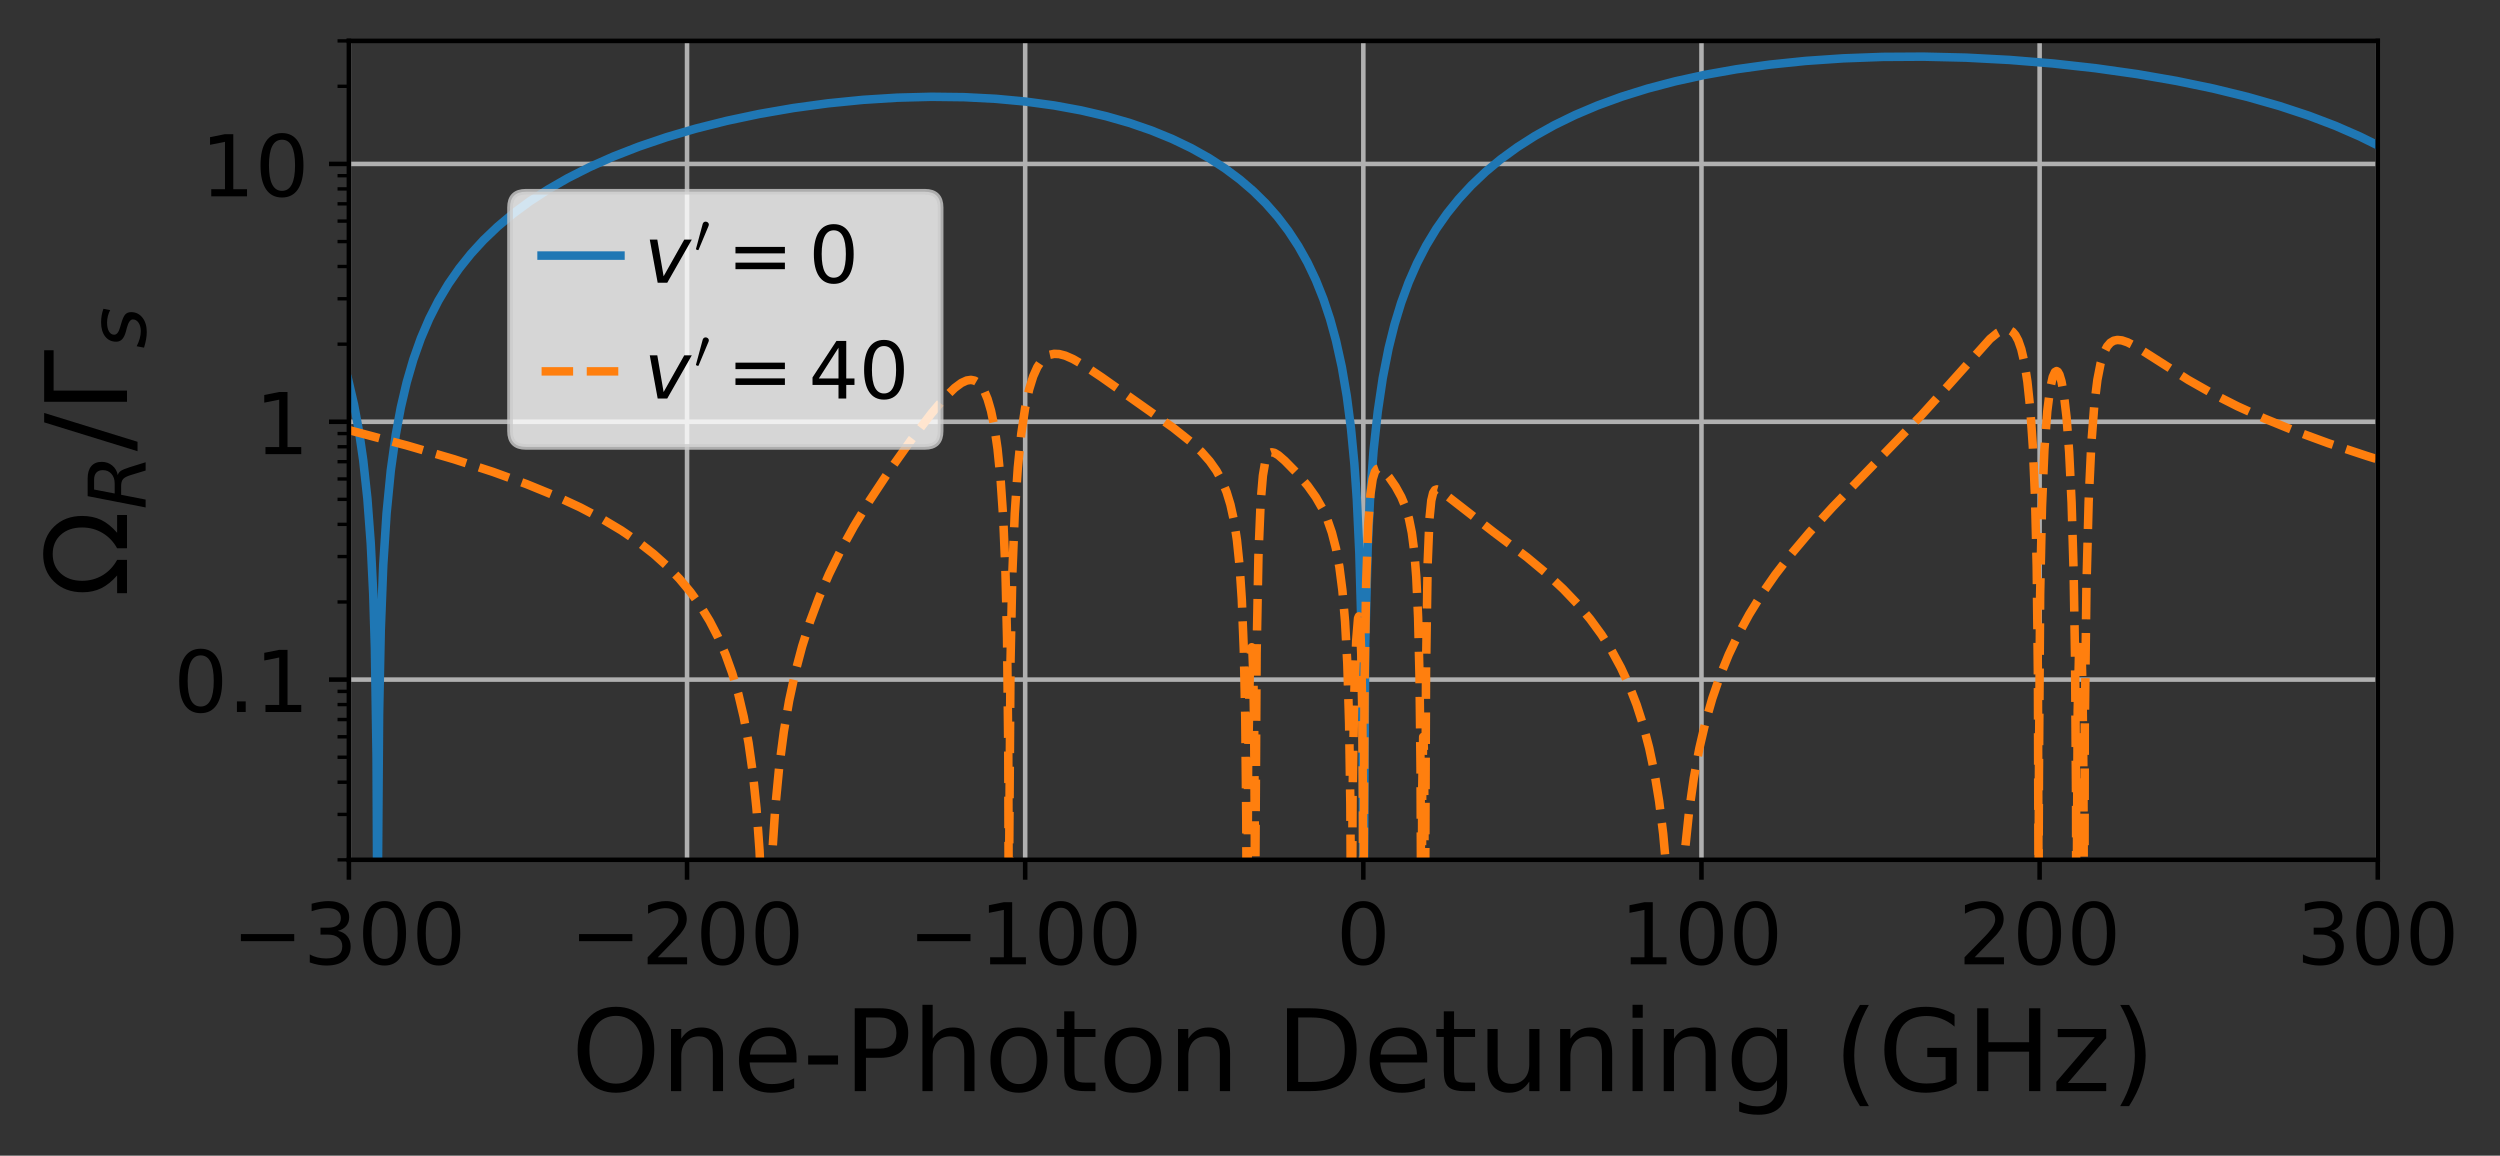 <?xml version="1.0" encoding="utf-8" standalone="no"?>
<!DOCTYPE svg PUBLIC "-//W3C//DTD SVG 1.1//EN"
  "http://www.w3.org/Graphics/SVG/1.1/DTD/svg11.dtd">
<!-- Created with matplotlib (https://matplotlib.org/) -->
<svg height="203.417pt" version="1.1" viewBox="0 0 440.047 203.417" width="440.047pt" xmlns="http://www.w3.org/2000/svg" xmlns:xlink="http://www.w3.org/1999/xlink">
 <rect x="0" y="0" width="440.047" height="203.417" fill="#333333" stroke="none"/>
 <defs>
  <style type="text/css">*{stroke-linecap:butt;stroke-linejoin:round;}</style>
 </defs>
 <g id="figure_1">
  <g id="patch_1">
   <path d="M 0 203.417 
L 440.047 203.417 
L 440.047 0 
L 0 0 
z
" style="fill:none;"/>
  </g>
  <g id="axes_1">
   <g id="patch_2">
    <path d="M 61.411 151.344 
L 418.531 151.344 
L 418.531 7.2 
L 61.411 7.2 
z
" style="fill:none;"/>
   </g>
   <g id="matplotlib.axis_1">
    <g id="xtick_1">
     <g id="line2d_1">
      <path clip-path="url(#p144fc82e31)" d="M 61.411 151.344 
L 61.411 7.2 
" style="fill:none;stroke:#b0b0b0;stroke-linecap:square;stroke-width:0.8;"/>
     </g>
     <g id="line2d_2">
      <defs>
       <path d="M 0 0 
L 0 3.5 
" id="m005f0a59be" style="stroke:#000000;stroke-width:0.8;"/>
      </defs>
      <g>
       <use style="stroke:#000000;stroke-width:0.8;" x="61.411" xlink:href="#m005f0a59be" y="151.344"/>
      </g>
     </g>
     <g id="text_1">
      <!-- −300 -->
      <g transform="translate(40.811 169.742)scale(0.15 -0.15)">
       <defs>
        <path d="M 10.594 35.5 
L 73.188 35.5 
L 73.188 27.203 
L 10.594 27.203 
z
" id="DejaVuSans-8722"/>
        <path d="M 40.578 39.312 
Q 47.656 37.797 51.625 33 
Q 55.609 28.219 55.609 21.188 
Q 55.609 10.406 48.188 4.484 
Q 40.766 -1.422 27.094 -1.422 
Q 22.516 -1.422 17.656 -0.516 
Q 12.797 0.391 7.625 2.203 
L 7.625 11.719 
Q 11.719 9.328 16.594 8.109 
Q 21.484 6.891 26.812 6.891 
Q 36.078 6.891 40.938 10.547 
Q 45.797 14.203 45.797 21.188 
Q 45.797 27.641 41.281 31.266 
Q 36.766 34.906 28.719 34.906 
L 20.219 34.906 
L 20.219 43.016 
L 29.109 43.016 
Q 36.375 43.016 40.234 45.922 
Q 44.094 48.828 44.094 54.297 
Q 44.094 59.906 40.109 62.906 
Q 36.141 65.922 28.719 65.922 
Q 24.656 65.922 20.016 65.031 
Q 15.375 64.156 9.812 62.312 
L 9.812 71.094 
Q 15.438 72.656 20.344 73.438 
Q 25.25 74.219 29.594 74.219 
Q 40.828 74.219 47.359 69.109 
Q 53.906 64.016 53.906 55.328 
Q 53.906 49.266 50.438 45.094 
Q 46.969 40.922 40.578 39.312 
z
" id="DejaVuSans-51"/>
        <path d="M 31.781 66.406 
Q 24.172 66.406 20.328 58.906 
Q 16.5 51.422 16.5 36.375 
Q 16.5 21.391 20.328 13.891 
Q 24.172 6.391 31.781 6.391 
Q 39.453 6.391 43.281 13.891 
Q 47.125 21.391 47.125 36.375 
Q 47.125 51.422 43.281 58.906 
Q 39.453 66.406 31.781 66.406 
z
M 31.781 74.219 
Q 44.047 74.219 50.516 64.516 
Q 56.984 54.828 56.984 36.375 
Q 56.984 17.969 50.516 8.266 
Q 44.047 -1.422 31.781 -1.422 
Q 19.531 -1.422 13.062 8.266 
Q 6.594 17.969 6.594 36.375 
Q 6.594 54.828 13.062 64.516 
Q 19.531 74.219 31.781 74.219 
z
" id="DejaVuSans-48"/>
       </defs>
       <use xlink:href="#DejaVuSans-8722"/>
       <use x="83.789" xlink:href="#DejaVuSans-51"/>
       <use x="147.412" xlink:href="#DejaVuSans-48"/>
       <use x="211.035" xlink:href="#DejaVuSans-48"/>
      </g>
     </g>
    </g>
    <g id="xtick_2">
     <g id="line2d_3">
      <path clip-path="url(#p144fc82e31)" d="M 120.931 151.344 
L 120.931 7.2 
" style="fill:none;stroke:#b0b0b0;stroke-linecap:square;stroke-width:0.8;"/>
     </g>
     <g id="line2d_4">
      <g>
       <use style="stroke:#000000;stroke-width:0.8;" x="120.931" xlink:href="#m005f0a59be" y="151.344"/>
      </g>
     </g>
     <g id="text_2">
      <!-- −200 -->
      <g transform="translate(100.331 169.742)scale(0.15 -0.15)">
       <defs>
        <path d="M 19.188 8.297 
L 53.609 8.297 
L 53.609 0 
L 7.328 0 
L 7.328 8.297 
Q 12.938 14.109 22.625 23.891 
Q 32.328 33.688 34.812 36.531 
Q 39.547 41.844 41.422 45.531 
Q 43.312 49.219 43.312 52.781 
Q 43.312 58.594 39.234 62.25 
Q 35.156 65.922 28.609 65.922 
Q 23.969 65.922 18.812 64.312 
Q 13.672 62.703 7.812 59.422 
L 7.812 69.391 
Q 13.766 71.781 18.938 73 
Q 24.125 74.219 28.422 74.219 
Q 39.75 74.219 46.484 68.547 
Q 53.219 62.891 53.219 53.422 
Q 53.219 48.922 51.531 44.891 
Q 49.859 40.875 45.406 35.406 
Q 44.188 33.984 37.641 27.219 
Q 31.109 20.453 19.188 8.297 
z
" id="DejaVuSans-50"/>
       </defs>
       <use xlink:href="#DejaVuSans-8722"/>
       <use x="83.789" xlink:href="#DejaVuSans-50"/>
       <use x="147.412" xlink:href="#DejaVuSans-48"/>
       <use x="211.035" xlink:href="#DejaVuSans-48"/>
      </g>
     </g>
    </g>
    <g id="xtick_3">
     <g id="line2d_5">
      <path clip-path="url(#p144fc82e31)" d="M 180.451 151.344 
L 180.451 7.2 
" style="fill:none;stroke:#b0b0b0;stroke-linecap:square;stroke-width:0.8;"/>
     </g>
     <g id="line2d_6">
      <g>
       <use style="stroke:#000000;stroke-width:0.8;" x="180.451" xlink:href="#m005f0a59be" y="151.344"/>
      </g>
     </g>
     <g id="text_3">
      <!-- −100 -->
      <g transform="translate(159.851 169.742)scale(0.15 -0.15)">
       <defs>
        <path d="M 12.406 8.297 
L 28.516 8.297 
L 28.516 63.922 
L 10.984 60.406 
L 10.984 69.391 
L 28.422 72.906 
L 38.281 72.906 
L 38.281 8.297 
L 54.391 8.297 
L 54.391 0 
L 12.406 0 
z
" id="DejaVuSans-49"/>
       </defs>
       <use xlink:href="#DejaVuSans-8722"/>
       <use x="83.789" xlink:href="#DejaVuSans-49"/>
       <use x="147.412" xlink:href="#DejaVuSans-48"/>
       <use x="211.035" xlink:href="#DejaVuSans-48"/>
      </g>
     </g>
    </g>
    <g id="xtick_4">
     <g id="line2d_7">
      <path clip-path="url(#p144fc82e31)" d="M 239.971 151.344 
L 239.971 7.2 
" style="fill:none;stroke:#b0b0b0;stroke-linecap:square;stroke-width:0.8;"/>
     </g>
     <g id="line2d_8">
      <g>
       <use style="stroke:#000000;stroke-width:0.8;" x="239.971" xlink:href="#m005f0a59be" y="151.344"/>
      </g>
     </g>
     <g id="text_4">
      <!-- 0 -->
      <g transform="translate(235.199 169.742)scale(0.15 -0.15)">
       <use xlink:href="#DejaVuSans-48"/>
      </g>
     </g>
    </g>
    <g id="xtick_5">
     <g id="line2d_9">
      <path clip-path="url(#p144fc82e31)" d="M 299.491 151.344 
L 299.491 7.2 
" style="fill:none;stroke:#b0b0b0;stroke-linecap:square;stroke-width:0.8;"/>
     </g>
     <g id="line2d_10">
      <g>
       <use style="stroke:#000000;stroke-width:0.8;" x="299.491" xlink:href="#m005f0a59be" y="151.344"/>
      </g>
     </g>
     <g id="text_5">
      <!-- 100 -->
      <g transform="translate(285.175 169.742)scale(0.15 -0.15)">
       <use xlink:href="#DejaVuSans-49"/>
       <use x="63.623" xlink:href="#DejaVuSans-48"/>
       <use x="127.246" xlink:href="#DejaVuSans-48"/>
      </g>
     </g>
    </g>
    <g id="xtick_6">
     <g id="line2d_11">
      <path clip-path="url(#p144fc82e31)" d="M 359.011 151.344 
L 359.011 7.2 
" style="fill:none;stroke:#b0b0b0;stroke-linecap:square;stroke-width:0.8;"/>
     </g>
     <g id="line2d_12">
      <g>
       <use style="stroke:#000000;stroke-width:0.8;" x="359.011" xlink:href="#m005f0a59be" y="151.344"/>
      </g>
     </g>
     <g id="text_6">
      <!-- 200 -->
      <g transform="translate(344.695 169.742)scale(0.15 -0.15)">
       <use xlink:href="#DejaVuSans-50"/>
       <use x="63.623" xlink:href="#DejaVuSans-48"/>
       <use x="127.246" xlink:href="#DejaVuSans-48"/>
      </g>
     </g>
    </g>
    <g id="xtick_7">
     <g id="line2d_13">
      <path clip-path="url(#p144fc82e31)" d="M 418.531 151.344 
L 418.531 7.2 
" style="fill:none;stroke:#b0b0b0;stroke-linecap:square;stroke-width:0.8;"/>
     </g>
     <g id="line2d_14">
      <g>
       <use style="stroke:#000000;stroke-width:0.8;" x="418.531" xlink:href="#m005f0a59be" y="151.344"/>
      </g>
     </g>
     <g id="text_7">
      <!-- 300 -->
      <g transform="translate(404.215 169.742)scale(0.15 -0.15)">
       <use xlink:href="#DejaVuSans-51"/>
       <use x="63.623" xlink:href="#DejaVuSans-48"/>
       <use x="127.246" xlink:href="#DejaVuSans-48"/>
      </g>
     </g>
    </g>
    <g id="text_8">
     <!-- One-Photon Detuning (GHz) -->
     <g transform="translate(100.549 192.058)scale(0.2 -0.2)">
      <defs>
       <path d="M 39.406 66.219 
Q 28.656 66.219 22.328 58.203 
Q 16.016 50.203 16.016 36.375 
Q 16.016 22.609 22.328 14.594 
Q 28.656 6.594 39.406 6.594 
Q 50.141 6.594 56.422 14.594 
Q 62.703 22.609 62.703 36.375 
Q 62.703 50.203 56.422 58.203 
Q 50.141 66.219 39.406 66.219 
z
M 39.406 74.219 
Q 54.734 74.219 63.906 63.938 
Q 73.094 53.656 73.094 36.375 
Q 73.094 19.141 63.906 8.859 
Q 54.734 -1.422 39.406 -1.422 
Q 24.031 -1.422 14.812 8.828 
Q 5.609 19.094 5.609 36.375 
Q 5.609 53.656 14.812 63.938 
Q 24.031 74.219 39.406 74.219 
z
" id="DejaVuSans-79"/>
       <path d="M 54.891 33.016 
L 54.891 0 
L 45.906 0 
L 45.906 32.719 
Q 45.906 40.484 42.875 44.328 
Q 39.844 48.188 33.797 48.188 
Q 26.516 48.188 22.312 43.547 
Q 18.109 38.922 18.109 30.906 
L 18.109 0 
L 9.078 0 
L 9.078 54.688 
L 18.109 54.688 
L 18.109 46.188 
Q 21.344 51.125 25.703 53.562 
Q 30.078 56 35.797 56 
Q 45.219 56 50.047 50.172 
Q 54.891 44.344 54.891 33.016 
z
" id="DejaVuSans-110"/>
       <path d="M 56.203 29.594 
L 56.203 25.203 
L 14.891 25.203 
Q 15.484 15.922 20.484 11.062 
Q 25.484 6.203 34.422 6.203 
Q 39.594 6.203 44.453 7.469 
Q 49.312 8.734 54.109 11.281 
L 54.109 2.781 
Q 49.266 0.734 44.188 -0.344 
Q 39.109 -1.422 33.891 -1.422 
Q 20.797 -1.422 13.156 6.188 
Q 5.516 13.812 5.516 26.812 
Q 5.516 40.234 12.766 48.109 
Q 20.016 56 32.328 56 
Q 43.359 56 49.781 48.891 
Q 56.203 41.797 56.203 29.594 
z
M 47.219 32.234 
Q 47.125 39.594 43.094 43.984 
Q 39.062 48.391 32.422 48.391 
Q 24.906 48.391 20.391 44.141 
Q 15.875 39.891 15.188 32.172 
z
" id="DejaVuSans-101"/>
       <path d="M 4.891 31.391 
L 31.203 31.391 
L 31.203 23.391 
L 4.891 23.391 
z
" id="DejaVuSans-45"/>
       <path d="M 19.672 64.797 
L 19.672 37.406 
L 32.078 37.406 
Q 38.969 37.406 42.719 40.969 
Q 46.484 44.531 46.484 51.125 
Q 46.484 57.672 42.719 61.234 
Q 38.969 64.797 32.078 64.797 
z
M 9.812 72.906 
L 32.078 72.906 
Q 44.344 72.906 50.609 67.359 
Q 56.891 61.812 56.891 51.125 
Q 56.891 40.328 50.609 34.812 
Q 44.344 29.297 32.078 29.297 
L 19.672 29.297 
L 19.672 0 
L 9.812 0 
z
" id="DejaVuSans-80"/>
       <path d="M 54.891 33.016 
L 54.891 0 
L 45.906 0 
L 45.906 32.719 
Q 45.906 40.484 42.875 44.328 
Q 39.844 48.188 33.797 48.188 
Q 26.516 48.188 22.312 43.547 
Q 18.109 38.922 18.109 30.906 
L 18.109 0 
L 9.078 0 
L 9.078 75.984 
L 18.109 75.984 
L 18.109 46.188 
Q 21.344 51.125 25.703 53.562 
Q 30.078 56 35.797 56 
Q 45.219 56 50.047 50.172 
Q 54.891 44.344 54.891 33.016 
z
" id="DejaVuSans-104"/>
       <path d="M 30.609 48.391 
Q 23.391 48.391 19.188 42.75 
Q 14.984 37.109 14.984 27.297 
Q 14.984 17.484 19.156 11.844 
Q 23.344 6.203 30.609 6.203 
Q 37.797 6.203 41.984 11.859 
Q 46.188 17.531 46.188 27.297 
Q 46.188 37.016 41.984 42.703 
Q 37.797 48.391 30.609 48.391 
z
M 30.609 56 
Q 42.328 56 49.016 48.375 
Q 55.719 40.766 55.719 27.297 
Q 55.719 13.875 49.016 6.219 
Q 42.328 -1.422 30.609 -1.422 
Q 18.844 -1.422 12.172 6.219 
Q 5.516 13.875 5.516 27.297 
Q 5.516 40.766 12.172 48.375 
Q 18.844 56 30.609 56 
z
" id="DejaVuSans-111"/>
       <path d="M 18.312 70.219 
L 18.312 54.688 
L 36.812 54.688 
L 36.812 47.703 
L 18.312 47.703 
L 18.312 18.016 
Q 18.312 11.328 20.141 9.422 
Q 21.969 7.516 27.594 7.516 
L 36.812 7.516 
L 36.812 0 
L 27.594 0 
Q 17.188 0 13.234 3.875 
Q 9.281 7.766 9.281 18.016 
L 9.281 47.703 
L 2.688 47.703 
L 2.688 54.688 
L 9.281 54.688 
L 9.281 70.219 
z
" id="DejaVuSans-116"/>
       <path id="DejaVuSans-32"/>
       <path d="M 19.672 64.797 
L 19.672 8.109 
L 31.594 8.109 
Q 46.688 8.109 53.688 14.938 
Q 60.688 21.781 60.688 36.531 
Q 60.688 51.172 53.688 57.984 
Q 46.688 64.797 31.594 64.797 
z
M 9.812 72.906 
L 30.078 72.906 
Q 51.266 72.906 61.172 64.094 
Q 71.094 55.281 71.094 36.531 
Q 71.094 17.672 61.125 8.828 
Q 51.172 0 30.078 0 
L 9.812 0 
z
" id="DejaVuSans-68"/>
       <path d="M 8.5 21.578 
L 8.5 54.688 
L 17.484 54.688 
L 17.484 21.922 
Q 17.484 14.156 20.5 10.266 
Q 23.531 6.391 29.594 6.391 
Q 36.859 6.391 41.078 11.031 
Q 45.312 15.672 45.312 23.688 
L 45.312 54.688 
L 54.297 54.688 
L 54.297 0 
L 45.312 0 
L 45.312 8.406 
Q 42.047 3.422 37.719 1 
Q 33.406 -1.422 27.688 -1.422 
Q 18.266 -1.422 13.375 4.438 
Q 8.5 10.297 8.5 21.578 
z
M 31.109 56 
z
" id="DejaVuSans-117"/>
       <path d="M 9.422 54.688 
L 18.406 54.688 
L 18.406 0 
L 9.422 0 
z
M 9.422 75.984 
L 18.406 75.984 
L 18.406 64.594 
L 9.422 64.594 
z
" id="DejaVuSans-105"/>
       <path d="M 45.406 27.984 
Q 45.406 37.75 41.375 43.109 
Q 37.359 48.484 30.078 48.484 
Q 22.859 48.484 18.828 43.109 
Q 14.797 37.75 14.797 27.984 
Q 14.797 18.266 18.828 12.891 
Q 22.859 7.516 30.078 7.516 
Q 37.359 7.516 41.375 12.891 
Q 45.406 18.266 45.406 27.984 
z
M 54.391 6.781 
Q 54.391 -7.172 48.188 -13.984 
Q 42 -20.797 29.203 -20.797 
Q 24.469 -20.797 20.266 -20.094 
Q 16.062 -19.391 12.109 -17.922 
L 12.109 -9.188 
Q 16.062 -11.328 19.922 -12.344 
Q 23.781 -13.375 27.781 -13.375 
Q 36.625 -13.375 41.016 -8.766 
Q 45.406 -4.156 45.406 5.172 
L 45.406 9.625 
Q 42.625 4.781 38.281 2.391 
Q 33.938 0 27.875 0 
Q 17.828 0 11.672 7.656 
Q 5.516 15.328 5.516 27.984 
Q 5.516 40.672 11.672 48.328 
Q 17.828 56 27.875 56 
Q 33.938 56 38.281 53.609 
Q 42.625 51.219 45.406 46.391 
L 45.406 54.688 
L 54.391 54.688 
z
" id="DejaVuSans-103"/>
       <path d="M 31 75.875 
Q 24.469 64.656 21.281 53.656 
Q 18.109 42.672 18.109 31.391 
Q 18.109 20.125 21.312 9.062 
Q 24.516 -2 31 -13.188 
L 23.188 -13.188 
Q 15.875 -1.703 12.234 9.375 
Q 8.594 20.453 8.594 31.391 
Q 8.594 42.281 12.203 53.312 
Q 15.828 64.359 23.188 75.875 
z
" id="DejaVuSans-40"/>
       <path d="M 59.516 10.406 
L 59.516 29.984 
L 43.406 29.984 
L 43.406 38.094 
L 69.281 38.094 
L 69.281 6.781 
Q 63.578 2.734 56.688 0.656 
Q 49.812 -1.422 42 -1.422 
Q 24.906 -1.422 15.25 8.562 
Q 5.609 18.562 5.609 36.375 
Q 5.609 54.25 15.25 64.234 
Q 24.906 74.219 42 74.219 
Q 49.125 74.219 55.547 72.453 
Q 61.969 70.703 67.391 67.281 
L 67.391 56.781 
Q 61.922 61.422 55.766 63.766 
Q 49.609 66.109 42.828 66.109 
Q 29.438 66.109 22.719 58.641 
Q 16.016 51.172 16.016 36.375 
Q 16.016 21.625 22.719 14.156 
Q 29.438 6.688 42.828 6.688 
Q 48.047 6.688 52.141 7.594 
Q 56.25 8.5 59.516 10.406 
z
" id="DejaVuSans-71"/>
       <path d="M 9.812 72.906 
L 19.672 72.906 
L 19.672 43.016 
L 55.516 43.016 
L 55.516 72.906 
L 65.375 72.906 
L 65.375 0 
L 55.516 0 
L 55.516 34.719 
L 19.672 34.719 
L 19.672 0 
L 9.812 0 
z
" id="DejaVuSans-72"/>
       <path d="M 5.516 54.688 
L 48.188 54.688 
L 48.188 46.484 
L 14.406 7.172 
L 48.188 7.172 
L 48.188 0 
L 4.297 0 
L 4.297 8.203 
L 38.094 47.516 
L 5.516 47.516 
z
" id="DejaVuSans-122"/>
       <path d="M 8.016 75.875 
L 15.828 75.875 
Q 23.141 64.359 26.781 53.312 
Q 30.422 42.281 30.422 31.391 
Q 30.422 20.453 26.781 9.375 
Q 23.141 -1.703 15.828 -13.188 
L 8.016 -13.188 
Q 14.5 -2 17.703 9.062 
Q 20.906 20.125 20.906 31.391 
Q 20.906 42.672 17.703 53.656 
Q 14.5 64.656 8.016 75.875 
z
" id="DejaVuSans-41"/>
      </defs>
      <use xlink:href="#DejaVuSans-79"/>
      <use x="78.711" xlink:href="#DejaVuSans-110"/>
      <use x="142.09" xlink:href="#DejaVuSans-101"/>
      <use x="203.613" xlink:href="#DejaVuSans-45"/>
      <use x="239.697" xlink:href="#DejaVuSans-80"/>
      <use x="300" xlink:href="#DejaVuSans-104"/>
      <use x="363.379" xlink:href="#DejaVuSans-111"/>
      <use x="424.561" xlink:href="#DejaVuSans-116"/>
      <use x="463.77" xlink:href="#DejaVuSans-111"/>
      <use x="524.951" xlink:href="#DejaVuSans-110"/>
      <use x="588.33" xlink:href="#DejaVuSans-32"/>
      <use x="620.117" xlink:href="#DejaVuSans-68"/>
      <use x="697.119" xlink:href="#DejaVuSans-101"/>
      <use x="758.643" xlink:href="#DejaVuSans-116"/>
      <use x="797.852" xlink:href="#DejaVuSans-117"/>
      <use x="861.23" xlink:href="#DejaVuSans-110"/>
      <use x="924.609" xlink:href="#DejaVuSans-105"/>
      <use x="952.393" xlink:href="#DejaVuSans-110"/>
      <use x="1015.771" xlink:href="#DejaVuSans-103"/>
      <use x="1079.248" xlink:href="#DejaVuSans-32"/>
      <use x="1111.035" xlink:href="#DejaVuSans-40"/>
      <use x="1150.049" xlink:href="#DejaVuSans-71"/>
      <use x="1227.539" xlink:href="#DejaVuSans-72"/>
      <use x="1302.734" xlink:href="#DejaVuSans-122"/>
      <use x="1355.225" xlink:href="#DejaVuSans-41"/>
     </g>
    </g>
   </g>
   <g id="matplotlib.axis_2">
    <g id="ytick_1">
     <g id="line2d_15">
      <path clip-path="url(#p144fc82e31)" d="M 61.411 119.622 
L 418.531 119.622 
" style="fill:none;stroke:#b0b0b0;stroke-linecap:square;stroke-width:0.8;"/>
     </g>
     <g id="line2d_16">
      <defs>
       <path d="M 0 0 
L -3.5 0 
" id="mc3ce260a5b" style="stroke:#000000;stroke-width:0.8;"/>
      </defs>
      <g>
       <use style="stroke:#000000;stroke-width:0.8;" x="61.411" xlink:href="#mc3ce260a5b" y="119.622"/>
      </g>
     </g>
     <g id="text_9">
      <!-- 0.1 -->
      <g transform="translate(30.556 125.321)scale(0.15 -0.15)">
       <defs>
        <path d="M 10.688 12.406 
L 21 12.406 
L 21 0 
L 10.688 0 
z
" id="DejaVuSans-46"/>
       </defs>
       <use xlink:href="#DejaVuSans-48"/>
       <use x="63.623" xlink:href="#DejaVuSans-46"/>
       <use x="95.41" xlink:href="#DejaVuSans-49"/>
      </g>
     </g>
    </g>
    <g id="ytick_2">
     <g id="line2d_17">
      <path clip-path="url(#p144fc82e31)" d="M 61.411 74.238 
L 418.531 74.238 
" style="fill:none;stroke:#b0b0b0;stroke-linecap:square;stroke-width:0.8;"/>
     </g>
     <g id="line2d_18">
      <g>
       <use style="stroke:#000000;stroke-width:0.8;" x="61.411" xlink:href="#mc3ce260a5b" y="74.238"/>
      </g>
     </g>
     <g id="text_10">
      <!-- 1 -->
      <g transform="translate(44.867 79.937)scale(0.15 -0.15)">
       <use xlink:href="#DejaVuSans-49"/>
      </g>
     </g>
    </g>
    <g id="ytick_3">
     <g id="line2d_19">
      <path clip-path="url(#p144fc82e31)" d="M 61.411 28.854 
L 418.531 28.854 
" style="fill:none;stroke:#b0b0b0;stroke-linecap:square;stroke-width:0.8;"/>
     </g>
     <g id="line2d_20">
      <g>
       <use style="stroke:#000000;stroke-width:0.8;" x="61.411" xlink:href="#mc3ce260a5b" y="28.854"/>
      </g>
     </g>
     <g id="text_11">
      <!-- 10 -->
      <g transform="translate(35.323 34.553)scale(0.15 -0.15)">
       <use xlink:href="#DejaVuSans-49"/>
       <use x="63.623" xlink:href="#DejaVuSans-48"/>
      </g>
     </g>
    </g>
    <g id="ytick_4">
     <g id="line2d_21">
      <defs>
       <path d="M 0 0 
L -2 0 
" id="md0f4fded07" style="stroke:#000000;stroke-width:0.6;"/>
      </defs>
      <g>
       <use style="stroke:#000000;stroke-width:0.6;" x="61.411" xlink:href="#md0f4fded07" y="151.344"/>
      </g>
     </g>
    </g>
    <g id="ytick_5">
     <g id="line2d_22">
      <g>
       <use style="stroke:#000000;stroke-width:0.6;" x="61.411" xlink:href="#md0f4fded07" y="143.352"/>
      </g>
     </g>
    </g>
    <g id="ytick_6">
     <g id="line2d_23">
      <g>
       <use style="stroke:#000000;stroke-width:0.6;" x="61.411" xlink:href="#md0f4fded07" y="137.682"/>
      </g>
     </g>
    </g>
    <g id="ytick_7">
     <g id="line2d_24">
      <g>
       <use style="stroke:#000000;stroke-width:0.6;" x="61.411" xlink:href="#md0f4fded07" y="133.284"/>
      </g>
     </g>
    </g>
    <g id="ytick_8">
     <g id="line2d_25">
      <g>
       <use style="stroke:#000000;stroke-width:0.6;" x="61.411" xlink:href="#md0f4fded07" y="129.69"/>
      </g>
     </g>
    </g>
    <g id="ytick_9">
     <g id="line2d_26">
      <g>
       <use style="stroke:#000000;stroke-width:0.6;" x="61.411" xlink:href="#md0f4fded07" y="126.652"/>
      </g>
     </g>
    </g>
    <g id="ytick_10">
     <g id="line2d_27">
      <g>
       <use style="stroke:#000000;stroke-width:0.6;" x="61.411" xlink:href="#md0f4fded07" y="124.02"/>
      </g>
     </g>
    </g>
    <g id="ytick_11">
     <g id="line2d_28">
      <g>
       <use style="stroke:#000000;stroke-width:0.6;" x="61.411" xlink:href="#md0f4fded07" y="121.699"/>
      </g>
     </g>
    </g>
    <g id="ytick_12">
     <g id="line2d_29">
      <g>
       <use style="stroke:#000000;stroke-width:0.6;" x="61.411" xlink:href="#md0f4fded07" y="105.96"/>
      </g>
     </g>
    </g>
    <g id="ytick_13">
     <g id="line2d_30">
      <g>
       <use style="stroke:#000000;stroke-width:0.6;" x="61.411" xlink:href="#md0f4fded07" y="97.968"/>
      </g>
     </g>
    </g>
    <g id="ytick_14">
     <g id="line2d_31">
      <g>
       <use style="stroke:#000000;stroke-width:0.6;" x="61.411" xlink:href="#md0f4fded07" y="92.298"/>
      </g>
     </g>
    </g>
    <g id="ytick_15">
     <g id="line2d_32">
      <g>
       <use style="stroke:#000000;stroke-width:0.6;" x="61.411" xlink:href="#md0f4fded07" y="87.9"/>
      </g>
     </g>
    </g>
    <g id="ytick_16">
     <g id="line2d_33">
      <g>
       <use style="stroke:#000000;stroke-width:0.6;" x="61.411" xlink:href="#md0f4fded07" y="84.306"/>
      </g>
     </g>
    </g>
    <g id="ytick_17">
     <g id="line2d_34">
      <g>
       <use style="stroke:#000000;stroke-width:0.6;" x="61.411" xlink:href="#md0f4fded07" y="81.268"/>
      </g>
     </g>
    </g>
    <g id="ytick_18">
     <g id="line2d_35">
      <g>
       <use style="stroke:#000000;stroke-width:0.6;" x="61.411" xlink:href="#md0f4fded07" y="78.636"/>
      </g>
     </g>
    </g>
    <g id="ytick_19">
     <g id="line2d_36">
      <g>
       <use style="stroke:#000000;stroke-width:0.6;" x="61.411" xlink:href="#md0f4fded07" y="76.314"/>
      </g>
     </g>
    </g>
    <g id="ytick_20">
     <g id="line2d_37">
      <g>
       <use style="stroke:#000000;stroke-width:0.6;" x="61.411" xlink:href="#md0f4fded07" y="60.576"/>
      </g>
     </g>
    </g>
    <g id="ytick_21">
     <g id="line2d_38">
      <g>
       <use style="stroke:#000000;stroke-width:0.6;" x="61.411" xlink:href="#md0f4fded07" y="52.584"/>
      </g>
     </g>
    </g>
    <g id="ytick_22">
     <g id="line2d_39">
      <g>
       <use style="stroke:#000000;stroke-width:0.6;" x="61.411" xlink:href="#md0f4fded07" y="46.914"/>
      </g>
     </g>
    </g>
    <g id="ytick_23">
     <g id="line2d_40">
      <g>
       <use style="stroke:#000000;stroke-width:0.6;" x="61.411" xlink:href="#md0f4fded07" y="42.516"/>
      </g>
     </g>
    </g>
    <g id="ytick_24">
     <g id="line2d_41">
      <g>
       <use style="stroke:#000000;stroke-width:0.6;" x="61.411" xlink:href="#md0f4fded07" y="38.922"/>
      </g>
     </g>
    </g>
    <g id="ytick_25">
     <g id="line2d_42">
      <g>
       <use style="stroke:#000000;stroke-width:0.6;" x="61.411" xlink:href="#md0f4fded07" y="35.884"/>
      </g>
     </g>
    </g>
    <g id="ytick_26">
     <g id="line2d_43">
      <g>
       <use style="stroke:#000000;stroke-width:0.6;" x="61.411" xlink:href="#md0f4fded07" y="33.252"/>
      </g>
     </g>
    </g>
    <g id="ytick_27">
     <g id="line2d_44">
      <g>
       <use style="stroke:#000000;stroke-width:0.6;" x="61.411" xlink:href="#md0f4fded07" y="30.93"/>
      </g>
     </g>
    </g>
    <g id="ytick_28">
     <g id="line2d_45">
      <g>
       <use style="stroke:#000000;stroke-width:0.6;" x="61.411" xlink:href="#md0f4fded07" y="15.192"/>
      </g>
     </g>
    </g>
    <g id="ytick_29">
     <g id="line2d_46">
      <g>
       <use style="stroke:#000000;stroke-width:0.6;" x="61.411" xlink:href="#md0f4fded07" y="7.2"/>
      </g>
     </g>
    </g>
    <g id="text_12">
     <!-- $\Omega_{R}/\Gamma_{s}$ -->
     <g transform="translate(22.397 105.172)rotate(-90)scale(0.2 -0.2)">
      <defs>
       <path d="M 72.609 8.688 
L 72.609 0 
L 43.312 0 
L 43.312 8.688 
Q 51.953 13.422 56.781 21.531 
Q 61.625 29.641 61.625 39.5 
Q 61.625 51.219 55.172 58.297 
Q 48.734 65.375 38.188 65.375 
Q 27.641 65.375 21.172 58.266 
Q 14.703 51.172 14.703 39.5 
Q 14.703 29.641 19.531 21.531 
Q 24.422 13.422 33.109 8.688 
L 33.109 0 
L 3.812 0 
L 3.812 8.688 
L 19.391 8.688 
Q 11.672 15.484 8.109 22.75 
Q 4.594 30.031 4.594 39.016 
Q 4.594 54.547 13.969 64.156 
Q 23.297 73.781 38.188 73.781 
Q 52.984 73.781 62.406 64.156 
Q 71.781 54.594 71.781 39.5 
Q 71.781 30.031 68.312 22.797 
Q 64.844 15.578 56.984 8.688 
z
" id="DejaVuSans-937"/>
       <path d="M 25.203 64.797 
L 20.219 38.922 
L 32.906 38.922 
Q 40.375 38.922 44.984 43.047 
Q 49.609 47.172 49.609 53.812 
Q 49.609 59.125 46.5 61.953 
Q 43.406 64.797 37.594 64.797 
z
M 43.312 35.016 
Q 46.438 34.281 48.516 31.391 
Q 50.594 28.516 53.328 19.922 
L 59.516 0 
L 49.125 0 
L 43.406 18.703 
Q 41.219 25.922 38.328 28.359 
Q 35.453 30.812 29.5 30.812 
L 18.609 30.812 
L 12.594 0 
L 2.688 0 
L 16.891 72.906 
L 39.109 72.906 
Q 49.219 72.906 54.609 68.328 
Q 60.016 63.766 60.016 55.172 
Q 60.016 47.562 55.422 41.984 
Q 50.828 36.422 43.312 35.016 
z
" id="DejaVuSans-Oblique-82"/>
       <path d="M 25.391 72.906 
L 33.688 72.906 
L 8.297 -9.281 
L 0 -9.281 
z
" id="DejaVuSans-47"/>
       <path d="M 9.812 0 
L 9.812 72.906 
L 55.172 72.906 
L 55.172 64.594 
L 19.672 64.594 
L 19.672 0 
z
" id="DejaVuSans-915"/>
       <path d="M 50 53.078 
L 48.297 44.578 
Q 44.734 46.531 40.766 47.5 
Q 36.812 48.484 32.625 48.484 
Q 25.531 48.484 21.453 46.062 
Q 17.391 43.656 17.391 39.5 
Q 17.391 34.672 26.859 32.078 
Q 27.594 31.891 27.938 31.781 
L 30.812 30.906 
Q 39.797 28.422 42.797 25.688 
Q 45.797 22.953 45.797 18.219 
Q 45.797 9.516 38.891 4.047 
Q 31.984 -1.422 20.797 -1.422 
Q 16.453 -1.422 11.672 -0.578 
Q 6.891 0.25 1.125 2 
L 2.875 11.281 
Q 7.812 8.734 12.594 7.422 
Q 17.391 6.109 21.781 6.109 
Q 28.375 6.109 32.5 8.938 
Q 36.625 11.766 36.625 16.109 
Q 36.625 20.797 25.781 23.688 
L 24.859 23.922 
L 21.781 24.703 
Q 14.938 26.516 11.766 29.469 
Q 8.594 32.422 8.594 37.016 
Q 8.594 45.75 15.156 50.875 
Q 21.734 56 33.016 56 
Q 37.453 56 41.672 55.266 
Q 45.906 54.547 50 53.078 
z
" id="DejaVuSans-Oblique-115"/>
      </defs>
      <use transform="translate(0 0.219)" xlink:href="#DejaVuSans-937"/>
      <use transform="translate(77.373 -16.188)scale(0.7)" xlink:href="#DejaVuSans-Oblique-82"/>
      <use transform="translate(128.745 0.219)" xlink:href="#DejaVuSans-47"/>
      <use transform="translate(162.437 0.219)" xlink:href="#DejaVuSans-915"/>
      <use transform="translate(219.106 -16.188)scale(0.7)" xlink:href="#DejaVuSans-Oblique-115"/>
     </g>
    </g>
   </g>
   <g id="line2d_47">
    <path clip-path="url(#p144fc82e31)" d="M 61.282 66.826 
L 62.312 71.216 
L 63.195 75.947 
L 63.93 80.988 
L 64.666 87.765 
L 65.254 95.593 
L 65.695 104.552 
L 65.989 114.08 
L 66.284 133.208 
L 66.431 166.916 
L 66.725 125.795 
L 67.019 110.953 
L 67.46 99.447 
L 68.049 90.321 
L 68.784 82.828 
L 69.667 76.499 
L 70.55 71.726 
L 71.579 67.324 
L 72.756 63.276 
L 74.08 59.55 
L 75.551 56.112 
L 77.169 52.931 
L 78.934 49.978 
L 80.846 47.228 
L 82.906 44.66 
L 85.112 42.256 
L 87.613 39.869 
L 90.261 37.648 
L 93.203 35.473 
L 96.439 33.365 
L 99.969 31.339 
L 103.794 29.406 
L 107.913 27.574 
L 112.473 25.797 
L 117.327 24.15 
L 122.476 22.638 
L 127.918 21.269 
L 133.655 20.055 
L 139.686 19.01 
L 145.717 18.189 
L 151.896 17.574 
L 157.927 17.193 
L 163.958 17.035 
L 169.695 17.104 
L 175.284 17.392 
L 180.58 17.884 
L 185.581 18.568 
L 190.289 19.43 
L 194.702 20.458 
L 198.82 21.637 
L 202.645 22.955 
L 206.322 24.458 
L 209.706 26.085 
L 212.795 27.816 
L 215.59 29.627 
L 218.238 31.603 
L 220.591 33.623 
L 222.798 35.797 
L 224.857 38.133 
L 226.769 40.641 
L 228.535 43.334 
L 230.153 46.224 
L 231.624 49.322 
L 232.948 52.639 
L 234.124 56.178 
L 235.154 59.93 
L 236.184 64.6 
L 237.066 69.763 
L 237.802 75.447 
L 238.39 81.604 
L 238.831 87.958 
L 239.273 97.417 
L 239.567 107.858 
L 239.714 116.334 
L 239.861 131.538 
L 240.008 167.251 
L 240.302 113.542 
L 240.744 96.258 
L 241.185 87.182 
L 241.773 79.286 
L 242.509 72.467 
L 243.392 66.527 
L 244.421 61.294 
L 245.451 57.157 
L 246.628 53.292 
L 247.952 49.692 
L 249.423 46.338 
L 251.041 43.212 
L 252.806 40.294 
L 254.718 37.567 
L 256.778 35.015 
L 258.984 32.624 
L 261.485 30.252 
L 264.133 28.053 
L 267.075 25.911 
L 270.164 23.939 
L 273.547 22.046 
L 277.224 20.252 
L 281.196 18.57 
L 285.462 17.014 
L 290.022 15.592 
L 294.876 14.314 
L 300.025 13.186 
L 305.615 12.194 
L 311.499 11.376 
L 317.824 10.725 
L 324.443 10.27 
L 331.357 10.016 
L 338.565 9.971 
L 346.067 10.147 
L 353.716 10.55 
L 361.365 11.175 
L 368.868 12.008 
L 376.223 13.049 
L 383.136 14.25 
L 389.609 15.594 
L 395.64 17.069 
L 401.229 18.663 
L 406.378 20.362 
L 411.085 22.152 
L 415.351 24.014 
L 418.587 25.611 
L 418.587 25.611 
" style="fill:none;stroke:#1f77b4;stroke-linecap:square;stroke-width:1.5;"/>
   </g>
   <g id="line2d_48">
    <path clip-path="url(#p144fc82e31)" d="M 61.41 75.703 
L 71.659 78.422 
L 79.909 80.833 
L 86.801 83.072 
L 92.658 85.202 
L 97.729 87.278 
L 102.122 89.311 
L 105.979 91.337 
L 109.371 93.366 
L 112.371 95.414 
L 115.05 97.508 
L 117.442 99.656 
L 119.585 101.873 
L 121.549 104.227 
L 123.299 106.668 
L 124.906 109.296 
L 126.37 112.126 
L 127.692 115.175 
L 128.87 118.453 
L 129.942 122.096 
L 130.906 126.178 
L 131.763 130.802 
L 132.513 136.109 
L 133.156 142.303 
L 133.691 149.689 
L 134.12 158.747 
L 134.441 170.248 
L 134.656 185.221 
L 134.77 204.417 
M 134.915 204.417 
L 135.12 177.382 
L 135.441 162.108 
L 135.905 150.656 
L 136.477 142.009 
L 137.155 134.963 
L 137.977 128.724 
L 138.905 123.321 
L 139.977 118.364 
L 141.191 113.777 
L 142.584 109.385 
L 144.155 105.173 
L 145.941 101.033 
L 147.976 96.887 
L 150.297 92.667 
L 153.047 88.139 
L 156.369 83.112 
L 160.333 77.522 
L 163.975 72.741 
L 166.404 69.888 
L 168.046 68.279 
L 169.225 67.407 
L 170.153 66.978 
L 170.903 66.867 
L 171.546 66.994 
L 172.118 67.328 
L 172.689 67.927 
L 173.26 68.862 
L 173.832 70.228 
L 174.439 72.305 
L 175.01 75.069 
L 175.582 78.975 
L 176.117 84.276 
L 176.582 91.152 
L 176.974 100.435 
L 177.26 112.332 
L 177.474 132.084 
L 177.582 172.167 
L 177.653 147.8 
L 177.867 116.538 
L 178.189 101.053 
L 178.617 90.394 
L 179.153 82.35 
L 179.76 76.384 
L 180.438 71.836 
L 181.153 68.526 
L 181.867 66.223 
L 182.581 64.629 
L 183.295 63.554 
L 184.01 62.866 
L 184.76 62.455 
L 185.545 62.282 
L 186.438 62.321 
L 187.509 62.601 
L 188.867 63.197 
L 190.759 64.29 
L 193.938 66.422 
L 206.508 75.3 
L 209.472 77.659 
L 211.472 79.527 
L 212.936 81.188 
L 214.115 82.859 
L 215.079 84.618 
L 215.901 86.6 
L 216.579 88.815 
L 217.186 91.566 
L 217.722 95.061 
L 218.186 99.579 
L 218.579 105.5 
L 218.936 114.526 
L 219.186 126.157 
L 219.365 144.049 
L 219.436 161.849 
L 219.472 187.731 
L 219.508 177.211 
L 219.686 134.564 
L 219.972 119.01 
L 220.222 114.289 
L 220.329 113.928 
L 220.365 114.04 
L 220.472 115.168 
L 220.615 119.112 
L 220.757 128.242 
L 220.865 145.88 
L 220.936 187.393 
L 220.972 152.23 
L 221.186 114.999 
L 221.507 97.84 
L 221.9 88.339 
L 222.293 83.711 
L 222.686 81.386 
L 223.079 80.249 
L 223.472 79.752 
L 223.864 79.613 
L 224.329 79.71 
L 225.007 80.116 
L 226.15 81.102 
L 228.221 83.213 
L 230.185 85.506 
L 231.614 87.51 
L 232.721 89.434 
L 233.649 91.486 
L 234.435 93.751 
L 235.149 96.525 
L 235.757 99.809 
L 236.292 103.976 
L 236.756 109.412 
L 237.149 116.763 
L 237.471 127.38 
L 237.685 141.657 
L 237.828 168.282 
L 237.864 193.966 
L 237.899 183.537 
L 238.078 140.106 
L 238.363 122.647 
L 238.721 112.717 
L 239.042 108.829 
L 239.185 108.493 
L 239.292 108.908 
L 239.435 110.584 
L 239.613 115.328 
L 239.792 126.125 
L 239.899 141.98 
L 239.971 190.747 
L 240.006 160.156 
L 240.185 120.402 
L 240.47 102.602 
L 240.828 92.502 
L 241.22 87.027 
L 241.613 84.324 
L 242.006 83.045 
L 242.363 82.56 
L 242.685 82.445 
L 243.077 82.557 
L 243.613 82.968 
L 244.47 83.946 
L 245.649 85.649 
L 246.649 87.464 
L 247.399 89.265 
L 248.006 91.302 
L 248.506 93.775 
L 248.934 97.072 
L 249.291 101.566 
L 249.613 108.676 
L 249.863 119.257 
L 250.041 135.297 
L 250.148 162.241 
L 250.177 204.417 
M 250.192 204.417 
L 250.327 139.495 
L 250.506 129.697 
L 250.541 129.668 
L 250.613 131.554 
L 250.72 142.571 
L 250.791 176.404 
L 250.827 165.126 
L 251.006 118.13 
L 251.291 99.287 
L 251.613 91.314 
L 251.934 88.094 
L 252.255 86.763 
L 252.577 86.259 
L 252.898 86.143 
L 253.291 86.253 
L 254.005 86.735 
L 262.862 93.631 
L 268.754 98.067 
L 272.254 100.982 
L 275.147 103.672 
L 277.682 106.333 
L 279.897 108.974 
L 281.897 111.707 
L 283.682 114.525 
L 285.289 117.478 
L 286.753 120.644 
L 288.075 124.047 
L 289.253 127.712 
L 290.289 131.653 
L 291.217 136.057 
L 292.039 141.04 
L 292.753 146.768 
L 293.36 153.486 
L 293.86 161.574 
L 294.253 171.67 
L 294.539 184.888 
L 294.725 204.417 
M 294.948 204.417 
L 295.181 181.919 
L 295.539 167.864 
L 296.003 157.797 
L 296.61 149.455 
L 297.324 142.684 
L 298.146 136.941 
L 299.11 131.756 
L 300.181 127.179 
L 301.395 122.945 
L 302.752 119.005 
L 304.288 115.232 
L 306.002 111.618 
L 307.895 108.143 
L 310.038 104.677 
L 312.466 101.178 
L 315.252 97.561 
L 318.537 93.672 
L 322.573 89.253 
L 328.501 83.126 
L 338.143 73.157 
L 343.071 67.705 
L 350.285 59.654 
L 351.571 58.601 
L 352.499 58.111 
L 353.178 57.984 
L 353.749 58.094 
L 354.249 58.409 
L 354.749 58.994 
L 355.249 59.933 
L 355.785 61.467 
L 356.321 63.76 
L 356.856 67.158 
L 357.356 71.882 
L 357.82 78.591 
L 358.213 87.821 
L 358.499 99.72 
L 358.713 119.389 
L 358.82 157.937 
L 358.892 136.015 
L 359.106 104.449 
L 359.427 89.207 
L 359.856 79.1 
L 360.356 72.412 
L 360.856 68.453 
L 361.32 66.346 
L 361.713 65.479 
L 361.999 65.315 
L 362.213 65.439 
L 362.499 65.935 
L 362.856 67.115 
L 363.284 69.458 
L 363.749 73.439 
L 364.213 79.588 
L 364.641 88.494 
L 364.999 100.703 
L 365.249 115.985 
L 365.427 141.513 
L 365.499 197.844 
L 365.534 160.288 
L 365.713 125.155 
L 365.963 114.221 
L 366.177 112.107 
L 366.248 112.402 
L 366.391 114.588 
L 366.57 121.636 
L 366.713 135.751 
L 366.784 155.346 
L 366.819 204.417 
M 366.82 204.417 
L 366.963 127.929 
L 367.248 103.421 
L 367.641 88.307 
L 368.106 78.228 
L 368.641 71.216 
L 369.177 66.865 
L 369.748 63.942 
L 370.32 62.117 
L 370.891 60.992 
L 371.462 60.33 
L 372.07 59.966 
L 372.712 59.837 
L 373.498 59.917 
L 374.498 60.256 
L 375.962 61.011 
L 378.533 62.633 
L 385.176 66.873 
L 389.39 69.259 
L 393.782 71.488 
L 398.568 73.664 
L 403.889 75.834 
L 409.853 78.022 
L 416.638 80.269 
L 418.531 80.858 
L 418.531 80.858 
" style="fill:none;stroke:#ff7f0e;stroke-dasharray:5.55,2.4;stroke-dashoffset:0;stroke-width:1.5;"/>
   </g>
   <g id="patch_3">
    <path d="M 61.411 151.344 
L 61.411 7.2 
" style="fill:none;stroke:#000000;stroke-linecap:square;stroke-linejoin:miter;stroke-width:0.8;"/>
   </g>
   <g id="patch_4">
    <path d="M 418.531 151.344 
L 418.531 7.2 
" style="fill:none;stroke:#000000;stroke-linecap:square;stroke-linejoin:miter;stroke-width:0.8;"/>
   </g>
   <g id="patch_5">
    <path d="M 61.411 151.344 
L 418.531 151.344 
" style="fill:none;stroke:#000000;stroke-linecap:square;stroke-linejoin:miter;stroke-width:0.8;"/>
   </g>
   <g id="patch_6">
    <path d="M 61.411 7.2 
L 418.531 7.2 
" style="fill:none;stroke:#000000;stroke-linecap:square;stroke-linejoin:miter;stroke-width:0.8;"/>
   </g>
   <g id="legend_1">
    <g id="patch_7">
     <path d="M 92.554 78.664 
L 162.787 78.664 
Q 165.563 78.664 165.563 75.888 
L 165.563 36.53 
Q 165.563 33.754 162.787 33.754 
L 92.554 33.754 
Q 89.778 33.754 89.778 36.53 
L 89.778 75.888 
Q 89.778 78.664 92.554 78.664 
z
" style="fill:#ffffff;opacity:0.8;stroke:#cccccc;stroke-linejoin:miter;"/>
    </g>
    <g id="line2d_49">
     <path d="M 95.33 44.994 
L 109.21 44.994 
" style="fill:none;stroke:#1f77b4;stroke-linecap:square;stroke-width:1.5;"/>
    </g>
    <g id="line2d_50"/>
    <g id="text_13">
     <!-- $v'=0$ -->
     <g transform="translate(113.374 49.852)scale(0.139 -0.139)">
      <defs>
       <path d="M 7.172 54.688 
L 16.703 54.688 
L 24.703 8.203 
L 50.875 54.688 
L 60.406 54.688 
L 29.297 0 
L 17.188 0 
z
" id="DejaVuSans-Oblique-118"/>
       <path d="M 3.516 5.422 
Q 2.875 5.609 2.875 6.391 
L 15.094 51.812 
Q 15.672 53.656 17.078 54.781 
Q 18.5 55.906 20.312 55.906 
Q 22.656 55.906 24.438 54.359 
Q 26.219 52.828 26.219 50.484 
Q 26.219 49.469 25.688 48.188 
L 7.625 4.984 
Q 7.281 4.297 6.688 4.297 
Q 6.156 4.297 5 4.781 
Q 3.859 5.281 3.516 5.422 
z
" id="Cmsy10-48"/>
       <path d="M 10.594 45.406 
L 73.188 45.406 
L 73.188 37.203 
L 10.594 37.203 
z
M 10.594 25.484 
L 73.188 25.484 
L 73.188 17.188 
L 10.594 17.188 
z
" id="DejaVuSans-61"/>
      </defs>
      <use transform="translate(0 0.584)" xlink:href="#DejaVuSans-Oblique-118"/>
      <use transform="translate(63.646 38.866)scale(0.7)" xlink:href="#Cmsy10-48"/>
      <use transform="translate(105.106 0.584)" xlink:href="#DejaVuSans-61"/>
      <use transform="translate(208.377 0.584)" xlink:href="#DejaVuSans-48"/>
     </g>
    </g>
    <g id="line2d_51">
     <path d="M 95.33 65.368 
L 109.21 65.368 
" style="fill:none;stroke:#ff7f0e;stroke-dasharray:5.55,2.4;stroke-dashoffset:0;stroke-width:1.5;"/>
    </g>
    <g id="line2d_52"/>
    <g id="text_14">
     <!-- $v'=40$ -->
     <g transform="translate(113.374 70.226)scale(0.139 -0.139)">
      <defs>
       <path d="M 37.797 64.312 
L 12.891 25.391 
L 37.797 25.391 
z
M 35.203 72.906 
L 47.609 72.906 
L 47.609 25.391 
L 58.016 25.391 
L 58.016 17.188 
L 47.609 17.188 
L 47.609 0 
L 37.797 0 
L 37.797 17.188 
L 4.891 17.188 
L 4.891 26.703 
z
" id="DejaVuSans-52"/>
      </defs>
      <use transform="translate(0 0.584)" xlink:href="#DejaVuSans-Oblique-118"/>
      <use transform="translate(63.646 38.866)scale(0.7)" xlink:href="#Cmsy10-48"/>
      <use transform="translate(105.106 0.584)" xlink:href="#DejaVuSans-61"/>
      <use transform="translate(208.377 0.584)" xlink:href="#DejaVuSans-52"/>
      <use transform="translate(272 0.584)" xlink:href="#DejaVuSans-48"/>
     </g>
    </g>
   </g>
  </g>
 </g>
 <defs>
  <clipPath id="p144fc82e31">
   <rect height="144.144" width="357.12" x="61.411" y="7.2"/>
  </clipPath>
 </defs>
</svg>
